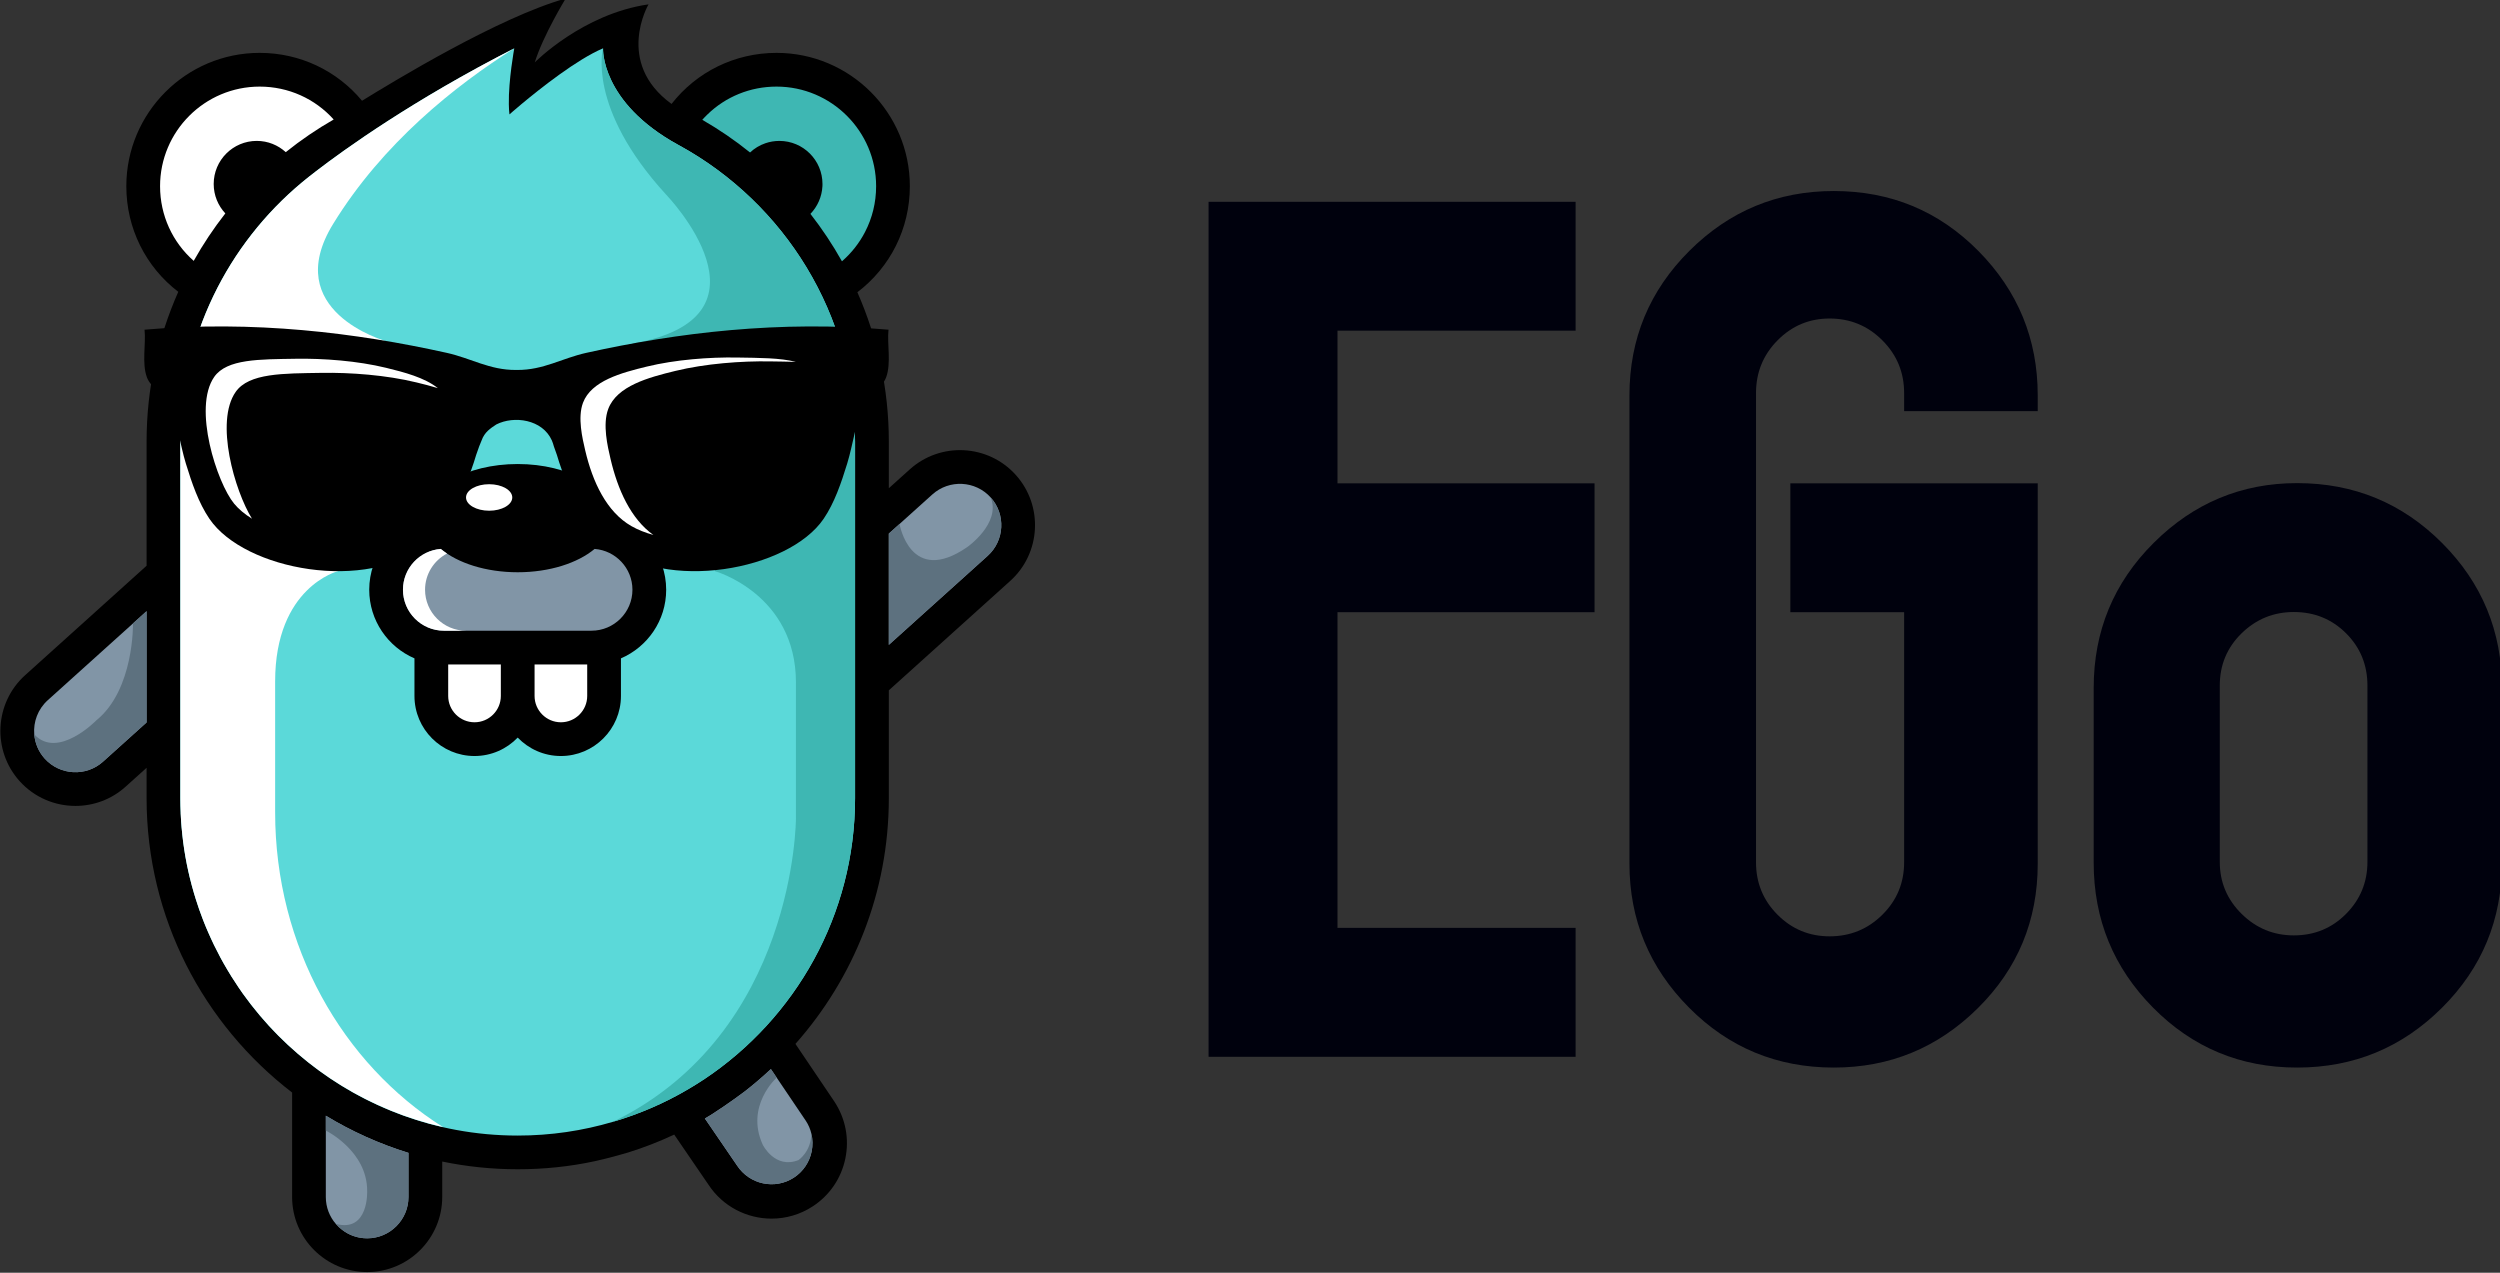 <?xml version="1.0" encoding="UTF-8" standalone="no"?>
<svg
   xmlns:dc="http://purl.org/dc/elements/1.1/"
   xmlns:cc="http://creativecommons.org/ns#"
   xmlns:rdf="http://www.w3.org/1999/02/22-rdf-syntax-ns#"
   xmlns:svg="http://www.w3.org/2000/svg"
   xmlns="http://www.w3.org/2000/svg"
   xmlns:sodipodi="http://sodipodi.sourceforge.net/DTD/sodipodi-0.dtd"
   xmlns:inkscape="http://www.inkscape.org/namespaces/inkscape"
   width="258.888mm"
   height="131.8mm"
   viewBox="0 0 258.888 131.8"
   version="1.1"
   id="svg8"
   inkscape:version="1.0.1 (3bc2e813f5, 2020-09-07)"
   sodipodi:docname="logo.svg">
  <rect x="0" y="0" width="258.888" height="131.8" fill="#333333" stroke="none"/>
  <defs
     id="defs2">
    <clipPath
       clipPathUnits="userSpaceOnUse"
       id="clipPath849">
      <path
         d="m 501.464,382.408 v 250.818 h 107.67 v -37.815 h -69.855 v -44.769 h 75.41 v -37.814 h -75.41 v -92.604 h 69.855 v -37.816 z"
         id="path847" />
    </clipPath>
    <linearGradient
       x1="0"
       y1="0"
       x2="1"
       y2="0"
       gradientUnits="userSpaceOnUse"
       gradientTransform="matrix(0,-239.286,-239.286,0,558.077,659.774)"
       spreadMethod="pad"
       id="linearGradient859">
      <stop
         style="stop-opacity:1;stop-color:#858383"
         offset="0"
         id="stop855" />
      <stop
         style="stop-opacity:1;stop-color:#231f20"
         offset="1"
         id="stop857" />
    </linearGradient>
    <clipPath
       clipPathUnits="userSpaceOnUse"
       id="clipPath869">
      <path
         d="M 642.532,618.856 C 630.796,607.168 624.93,593.026 624.93,576.435 v 0 -137.374 c 0,-16.41 5.821,-30.481 17.464,-42.215 v 0 c 11.641,-11.736 25.804,-17.601 42.491,-17.601 v 0 c 16.408,0 30.479,5.797 42.214,17.396 v 0 c 11.735,11.595 17.603,25.735 17.603,42.42 v 0 111.581 h -72.569 v -37.814 h 33.378 v -73.354 c 0,-6.05 -2.131,-11.185 -6.394,-15.401 v 0 c -4.262,-4.218 -9.42,-6.325 -15.47,-6.325 v 0 c -5.96,0 -11.048,2.107 -15.263,6.325 v 0 c -4.219,4.216 -6.326,9.351 -6.326,15.401 v 0 137.648 c 0,6.05 2.107,11.207 6.326,15.469 v 0 c 4.215,4.264 9.303,6.395 15.263,6.395 v 0 c 6.05,0 11.208,-2.131 15.47,-6.395 v 0 c 4.263,-4.262 6.394,-9.419 6.394,-15.469 v 0 -5.303 h 39.191 v 4.616 c 0,16.501 -5.799,30.617 -17.396,42.352 v 0 c -11.598,11.734 -25.738,17.602 -42.421,17.602 v 0 c -16.501,0 -30.62,-5.845 -42.353,-17.533"
         id="path867" />
    </clipPath>
    <linearGradient
       x1="0"
       y1="0"
       x2="1"
       y2="0"
       gradientUnits="userSpaceOnUse"
       gradientTransform="matrix(0,-239.286,-239.286,0,684.816,659.774)"
       spreadMethod="pad"
       id="linearGradient879">
      <stop
         style="stop-opacity:1;stop-color:#858383"
         offset="0"
         id="stop875" />
      <stop
         style="stop-opacity:1;stop-color:#231f20"
         offset="1"
         id="stop877" />
    </linearGradient>
    <clipPath
       clipPathUnits="userSpaceOnUse"
       id="clipPath889">
      <path
         d="m 778.718,533.167 c -11.735,-11.688 -17.601,-25.876 -17.601,-42.56 v 0 -51.269 c 0,-16.595 5.796,-30.758 17.395,-42.492 v 0 c 11.595,-11.736 25.69,-17.601 42.283,-17.601 v 0 c 16.592,0 30.756,5.844 42.491,17.533 v 0 c 11.735,11.688 17.602,25.873 17.602,42.56 v 0 51.269 c 0,16.592 -5.844,30.755 -17.533,42.492 v 0 C 851.667,544.831 837.48,550.7 820.795,550.7 v 0 c -16.317,0 -30.344,-5.845 -42.077,-17.533 M 804.5,424.345 c -4.261,4.212 -6.393,9.296 -6.393,15.25 v 0 51.718 c 0,6.043 2.132,11.151 6.393,15.319 v 0 c 4.263,4.167 9.373,6.252 15.334,6.252 v 0 c 6.049,0 11.159,-2.085 15.331,-6.252 v 0 c 4.172,-4.168 6.257,-9.276 6.257,-15.319 v 0 -51.718 c 0,-5.954 -2.085,-11.038 -6.257,-15.25 v 0 c -4.172,-4.216 -9.282,-6.322 -15.331,-6.322 v 0 c -5.961,0 -11.071,2.106 -15.334,6.322"
         id="path887" />
    </clipPath>
    <linearGradient
       x1="0"
       y1="0"
       x2="1"
       y2="0"
       gradientUnits="userSpaceOnUse"
       gradientTransform="matrix(0,-239.286,-239.286,0,821.002,659.774)"
       spreadMethod="pad"
       id="linearGradient899">
      <stop
         style="stop-opacity:1;stop-color:#858383"
         offset="0"
         id="stop895" />
      <stop
         style="stop-opacity:1;stop-color:#231f20"
         offset="1"
         id="stop897" />
    </linearGradient>
    <clipPath
       clipPathUnits="userSpaceOnUse"
       id="clipPath909">
      <path
         d="M 0,1080 H 1080 V 0 H 0 Z"
         id="path907" />
    </clipPath>
  </defs>
  <sodipodi:namedview
     id="base"
     pagecolor="#ffffff"
     bordercolor="#666666"
     borderopacity="1.0"
     inkscape:pageopacity="0.0"
     inkscape:pageshadow="2"
     inkscape:zoom="0.35"
     inkscape:cx="357.34281"
     inkscape:cy="1514.7843"
     inkscape:document-units="mm"
     inkscape:current-layer="g841"
     inkscape:document-rotation="0"
     showgrid="false"
     inkscape:window-width="1239"
     inkscape:window-height="1401"
     inkscape:window-x="1311"
     inkscape:window-y="0"
     inkscape:window-maximized="0" />
  <g
     inkscape:label="Layer 1"
     inkscape:groupmode="layer"
     id="layer1"
     transform="translate(94.897,252.62)">
    <g
       id="g841"
       inkscape:label="vector"
       transform="matrix(0.353,0,0,-0.353,-158.408,-8.194)">
      <g
         id="g843"
         style="fill:#00010d;fill-opacity:1"
         transform="translate(33)">
        <g
           id="g845"
           clip-path="url(#clipPath849)"
           style="fill:#00010d;fill-opacity:1">
          <g
             id="g851"
             style="fill:#00010d;fill-opacity:1">
            <g
               id="g853"
               style="fill:#00010d;fill-opacity:1">
              <path
                 d="m 501.464,382.408 v 250.818 h 107.67 v -37.815 h -69.855 v -44.769 h 75.41 v -37.814 h -75.41 v -92.604 h 69.855 v -37.816 z"
                 style="fill:#00010d;fill-opacity:1;stroke:none"
                 id="path861" />
            </g>
          </g>
        </g>
      </g>
      <g
         id="g863"
         style="fill:#00010d;fill-opacity:1"
         transform="translate(33)">
        <g
           id="g865"
           clip-path="url(#clipPath869)"
           style="fill:#00010d;fill-opacity:1">
          <g
             id="g871"
             style="fill:#00010d;fill-opacity:1">
            <g
               id="g873"
               style="fill:#00010d;fill-opacity:1">
              <path
                 d="M 642.532,618.856 C 630.796,607.168 624.93,593.026 624.93,576.435 v 0 -137.374 c 0,-16.41 5.821,-30.481 17.464,-42.215 v 0 c 11.641,-11.736 25.804,-17.601 42.491,-17.601 v 0 c 16.408,0 30.479,5.797 42.214,17.396 v 0 c 11.735,11.595 17.603,25.735 17.603,42.42 v 0 111.581 h -72.569 v -37.814 h 33.378 v -73.354 c 0,-6.05 -2.131,-11.185 -6.394,-15.401 v 0 c -4.262,-4.218 -9.42,-6.325 -15.47,-6.325 v 0 c -5.96,0 -11.048,2.107 -15.263,6.325 v 0 c -4.219,4.216 -6.326,9.351 -6.326,15.401 v 0 137.648 c 0,6.05 2.107,11.207 6.326,15.469 v 0 c 4.215,4.264 9.303,6.395 15.263,6.395 v 0 c 6.05,0 11.208,-2.131 15.47,-6.395 v 0 c 4.263,-4.262 6.394,-9.419 6.394,-15.469 v 0 -5.303 h 39.191 v 4.616 c 0,16.501 -5.799,30.617 -17.396,42.352 v 0 c -11.598,11.734 -25.738,17.602 -42.421,17.602 v 0 c -16.501,0 -30.62,-5.845 -42.353,-17.533"
                 style="fill:#00010d;fill-opacity:1;stroke:none"
                 id="path881" />
            </g>
          </g>
        </g>
      </g>
      <g
         id="g883"
         style="fill:#00010d;fill-opacity:1"
         transform="translate(33)">
        <g
           id="g885"
           clip-path="url(#clipPath889)"
           style="fill:#00010d;fill-opacity:1">
          <g
             id="g891"
             style="fill:#00010d;fill-opacity:1">
            <g
               id="g893"
               style="fill:#00010d;fill-opacity:1">
              <path
                 d="m 778.718,533.167 c -11.735,-11.688 -17.601,-25.876 -17.601,-42.56 v 0 -51.269 c 0,-16.595 5.796,-30.758 17.395,-42.492 v 0 c 11.595,-11.736 25.69,-17.601 42.283,-17.601 v 0 c 16.592,0 30.756,5.844 42.491,17.533 v 0 c 11.735,11.688 17.602,25.873 17.602,42.56 v 0 51.269 c 0,16.592 -5.844,30.755 -17.533,42.492 v 0 C 851.667,544.831 837.48,550.7 820.795,550.7 v 0 c -16.317,0 -30.344,-5.845 -42.077,-17.533 M 804.5,424.345 c -4.261,4.212 -6.393,9.296 -6.393,15.25 v 0 51.718 c 0,6.043 2.132,11.151 6.393,15.319 v 0 c 4.263,4.167 9.373,6.252 15.334,6.252 v 0 c 6.049,0 11.159,-2.085 15.331,-6.252 v 0 c 4.172,-4.168 6.257,-9.276 6.257,-15.319 v 0 -51.718 c 0,-5.954 -2.085,-11.038 -6.257,-15.25 v 0 c -4.172,-4.216 -9.282,-6.322 -15.331,-6.322 v 0 c -5.961,0 -11.071,2.106 -15.334,6.322"
                 style="fill:#00010d;fill-opacity:1;stroke:none"
                 id="path901" />
            </g>
          </g>
        </g>
      </g>
      <g
         id="g903">
        <g
           id="g905"
           clip-path="url(#clipPath909)">
          <g
             id="g911"
             transform="translate(477.892,553.112)">
            <path
               d="M 0,0 C -8.13,9.027 -22.081,9.733 -31.085,1.615 L -37.23,-3.914 V 9.778 c 0,15.576 -3.32,30.39 -9.229,43.802 9.632,7.312 15.396,18.671 15.396,31.108 0,21.564 -17.539,39.114 -39.114,39.114 -12.246,0 -23.471,-5.596 -30.794,-14.982 -16.731,12.156 -6.751,29.213 -6.751,29.213 -19.343,-2.77 -33.372,-17.023 -33.372,-17.023 2.422,7.872 9.072,18.739 9.072,18.739 -19.535,-5.439 -50.654,-24.402 -59.749,-29.998 -7.322,8.814 -18.188,14.051 -30.03,14.051 -21.565,0 -39.115,-17.55 -39.115,-39.114 0,-12.369 5.697,-23.673 15.24,-30.984 -5.954,-13.446 -9.296,-28.293 -9.296,-43.926 v -36.434 l -35.627,-32.106 c -9.016,-8.13 -9.734,-22.08 -1.604,-31.095 4.34,-4.812 10.34,-7.256 16.362,-7.256 5.259,0 10.529,1.861 14.723,5.651 l 6.146,5.529 v -8.904 c 0,-35.155 16.764,-66.442 42.691,-86.358 v -30.637 c 0,-12.145 9.869,-22.024 22.013,-22.024 12.145,0 22.025,9.879 22.025,22.024 v 10.395 c 7.143,-1.48 14.556,-2.265 22.136,-2.265 7.715,0 15.248,0.781 22.506,2.344 4.636,0.998 9.902,2.579 9.902,2.579 4.644,1.445 9.152,3.212 13.51,5.249 l 10.039,-14.682 c 4.245,-6.463 11.32,-9.974 18.529,-9.974 4.167,0.002 8.381,1.175 12.116,3.629 4.941,3.245 8.321,8.22 9.52,14.007 1.199,5.789 0.072,11.697 -3.209,16.692 l -11.433,16.932 c 17.03,19.211 27.397,44.454 27.397,72.089 v 31.635 l 35.626,32.105 C 7.413,-22.967 8.13,-9.016 0,0"
               style="fill:#000000;fill-opacity:1;fill-rule:nonzero;stroke:none"
               id="path913" />
          </g>
          <g
             id="g915"
             transform="translate(418.02,354.613)">
            <path
               d="M 0,0 C -0.65,-3.151 -2.489,-5.854 -5.169,-7.625 -10.721,-11.27 -18.2,-9.723 -21.89,-4.093 l -9.43,13.782 c 0.583,0.348 1.166,0.684 1.737,1.032 4.979,3.151 9.891,6.863 9.891,6.863 2.68,2.074 5.26,4.295 7.738,6.604 l 1.693,-2.5 L -1.727,9.05 C -0.953,7.884 -0.404,6.616 -0.089,5.293 0.336,3.577 0.37,1.771 0,0"
               style="fill:#8195a6;fill-opacity:1;fill-rule:nonzero;stroke:none"
               id="path917" />
          </g>
          <g
             id="g919"
             transform="translate(430.76,562.891)">
            <path
               d="m 0,0 v -104.625 c 0,-34.272 -17.518,-64.542 -44.07,-82.314 -1.597,-1.061 -3.223,-2.079 -4.878,-3.054 -6.871,-4.044 -14.265,-7.267 -22.055,-9.558 -8.866,-2.629 -18.253,-4.043 -27.967,-4.043 -24.615,0 -47.137,9.049 -64.471,23.978 -0.028,0.015 -0.042,0.043 -0.071,0.057 -1.866,1.598 -3.676,3.252 -5.415,4.991 -1.993,1.993 -3.902,4.071 -5.712,6.235 -1.767,2.079 -3.436,4.227 -5.019,6.461 -0.382,0.566 -0.778,1.131 -1.174,1.697 -0.749,1.117 -1.484,2.234 -2.205,3.379 -0.028,0.043 -0.057,0.099 -0.085,0.156 -0.325,0.509 -0.636,1.032 -0.947,1.555 -0.382,0.636 -0.764,1.287 -1.131,1.937 -0.325,0.594 -0.651,1.173 -0.976,1.767 -0.65,1.216 -1.272,2.432 -1.88,3.676 -0.297,0.622 -0.594,1.245 -0.877,1.867 -0.297,0.635 -0.58,1.257 -0.848,1.894 -0.198,0.452 -0.396,0.904 -0.58,1.343 -0.169,0.382 -0.325,0.777 -0.481,1.174 -0.183,0.467 -0.367,0.919 -0.537,1.371 -0.749,1.923 -1.428,3.889 -2.05,5.882 -0.184,0.58 -0.367,1.174 -0.537,1.767 -0.438,1.498 -0.848,3.011 -1.216,4.538 -0.141,0.58 -0.283,1.174 -0.41,1.768 -0.014,0.07 -0.029,0.142 -0.043,0.197 -0.141,0.622 -0.268,1.244 -0.395,1.867 -0.566,2.856 -1.018,5.754 -1.329,8.695 -0.071,0.58 -0.128,1.16 -0.17,1.754 -0.014,0.127 -0.028,0.268 -0.042,0.409 -0.043,0.538 -0.085,1.075 -0.128,1.626 -0.028,0.325 -0.042,0.65 -0.056,0.975 -0.043,0.495 -0.057,1.004 -0.085,1.514 v 0.184 c -0.042,0.678 -0.056,1.371 -0.071,2.049 -0.014,0.736 -0.028,1.471 -0.028,2.206 V 0 c 0,30.553 13.912,57.911 35.728,76.065 0.297,0.269 0.608,0.509 0.905,0.735 0.198,0.184 0.382,0.34 0.579,0.467 0.227,0.212 0.453,0.396 0.693,0.566 h 0.014 c 0.269,0.24 0.552,0.452 0.834,0.65 0.34,0.268 0.707,0.551 1.103,0.862 8.257,6.348 28.32,20.798 58.109,36.011 0,0 -1.724,-9.303 -1.597,-16.415 0.014,-1.046 0.071,-2.05 0.184,-2.969 0,0 1.329,1.188 3.478,2.984 5.5,4.58 16.344,13.19 23.979,16.4 0,0 -0.82,-15.807 22.098,-28.348 0.156,-0.085 0.311,-0.169 0.467,-0.254 C -20.77,69.901 0,37.326 0,0"
               style="fill:#5bd9d9;fill-opacity:1;fill-rule:nonzero;stroke:none"
               id="path921" />
          </g>
          <g
             id="g923"
             transform="translate(436.935,637.796)">
            <path
               d="m 0,0 c 0,-4.793 -1.146,-9.374 -3.252,-13.431 -1.683,-3.252 -3.973,-6.165 -6.772,-8.596 -2.729,4.877 -5.826,9.529 -9.247,13.912 2.05,2.135 3.365,4.99 3.521,8.129 0.014,0.213 0.014,0.424 0.014,0.637 0,6.97 -5.656,12.64 -12.64,12.64 -1.442,0 -2.814,-0.241 -4.1,-0.679 -1.697,-0.58 -3.224,-1.513 -4.51,-2.715 -4.397,3.549 -9.092,6.758 -14.012,9.586 0.495,0.552 1.004,1.089 1.527,1.583 5.33,5.175 12.513,8.159 20.246,8.159 C -13.106,29.225 0,16.118 0,0"
               style="fill:#3eb7b3;fill-opacity:1;fill-rule:nonzero;stroke:none"
               id="path925" />
          </g>
          <g
             id="g927"
             transform="translate(226.875,637.8)">
            <path
               d="m 0,0 c 0,16.111 13.108,29.22 29.219,29.22 8.456,0 16.257,-3.57 21.71,-9.646 -4.94,-2.834 -9.639,-6.037 -14.056,-9.585 -2.248,2.048 -5.229,3.303 -8.501,3.303 -6.985,0 -12.64,-5.669 -12.64,-12.639 0,-3.337 1.298,-6.37 3.413,-8.631 C 15.713,-12.365 12.607,-17.016 9.87,-21.904 3.66,-16.443 0,-8.562 0,0"
               style="fill:#ffffff;fill-opacity:1;fill-rule:nonzero;stroke:none"
               id="path929" />
          </g>
          <g
             id="g931"
             transform="translate(222.92,513.138)">
            <path
               d="m 0,0 v -32.646 l -12.767,-11.495 c -4.962,-4.467 -12.64,-4.072 -17.122,0.891 -1.838,2.05 -2.856,4.553 -3.068,7.111 -0.297,3.634 1.046,7.381 3.959,10.011 l 25.011,22.536 z"
               style="fill:#8195a6;fill-opacity:1;fill-rule:nonzero;stroke:none"
               id="path933" />
          </g>
          <g
             id="g935"
             transform="translate(299.749,354.221)">
            <path
               d="m 0,0 v -12.951 c 0,-6.673 -5.443,-12.116 -12.117,-12.116 -0.693,0 -1.371,0.056 -2.022,0.17 -0.226,0.042 -0.438,0.084 -0.65,0.126 -0.212,0.042 -0.424,0.099 -0.636,0.17 -0.113,0.029 -0.226,0.057 -0.325,0.099 -0.156,0.042 -0.312,0.085 -0.467,0.142 -1.173,0.423 -2.262,1.032 -3.238,1.781 -0.339,0.255 -0.664,0.537 -0.975,0.82 -0.311,0.297 -0.608,0.608 -0.891,0.933 -1.824,2.106 -2.927,4.864 -2.927,7.875 V 10.9 C -16.712,6.334 -8.582,2.644 0,0"
               style="fill:#8195a6;fill-opacity:1;fill-rule:nonzero;stroke:none"
               id="path937" />
          </g>
          <g
             id="g939"
             transform="translate(469.666,529.368)">
            <path
               d="M 0,0 -29.012,-26.128 V 6.519 l 3.153,2.827 9.614,8.653 C -11.283,22.48 -3.591,22.084 0.876,17.122 5.358,12.16 4.963,4.482 0,0"
               style="fill:#8195a6;fill-opacity:1;fill-rule:nonzero;stroke:none"
               id="path941" />
          </g>
          <g
             id="g943"
             transform="translate(359.234,540.53)">
            <path
               d="M 0,0 C -0.1,8.718 -12.344,15.769 -27.444,15.769 -42.545,15.769 -54.789,8.718 -54.889,0 -64.161,-2.553 -71,-11.038 -71,-21.11 c 0,-9.014 5.473,-16.768 13.269,-20.13 v -11.029 c 0,-9.715 7.903,-17.618 17.617,-17.618 4.974,0 9.463,2.08 12.67,5.405 3.206,-3.325 7.695,-5.405 12.669,-5.405 9.714,0 17.617,7.903 17.617,17.618 v 11.029 c 7.796,3.362 13.269,11.116 13.269,20.13 C 16.111,-11.038 9.272,-2.553 0,0"
               style="fill:#000000;fill-opacity:1;fill-rule:nonzero;stroke:none"
               id="path945" />
          </g>
          <g
             id="g947"
             transform="translate(319.121,480.539)">
            <path
               d="m 0,0 c -4.257,0 -7.721,3.465 -7.721,7.722 v 9.245 H 7.721 V 7.722 C 7.721,3.465 4.257,0 0,0"
               style="fill:#ffffff;fill-opacity:1;fill-rule:nonzero;stroke:none"
               id="path949" />
          </g>
          <g
             id="g951"
             transform="translate(352.18,488.261)">
            <path
               d="m 0,0 c 0,-4.257 -3.463,-7.722 -7.721,-7.722 -4.257,0 -7.72,3.465 -7.72,7.722 V 9.245 H 0 Z"
               style="fill:#ffffff;fill-opacity:1;fill-rule:nonzero;stroke:none"
               id="path953" />
          </g>
          <g
             id="g955"
             transform="translate(353.431,507.402)">
            <path
               d="m 0,0 h -16.692 -9.897 -16.693 c -6.627,0 -12.017,5.392 -12.017,12.018 0,6.315 4.899,11.497 11.095,11.971 4.957,-4.132 13.208,-6.843 22.563,-6.843 9.355,0 17.606,2.711 22.563,6.843 C 7.118,23.515 12.018,18.333 12.018,12.018 12.018,5.392 6.627,0 0,0"
               style="fill:#8195a6;fill-opacity:1;fill-rule:nonzero;stroke:none"
               id="path957" />
          </g>
          <g
             id="g959"
             transform="translate(304.611,519.42)">
            <path
               d="M 0,0 C 0,4.613 2.621,8.613 6.445,10.623 5.799,11.055 5.18,11.501 4.616,11.972 -1.581,11.497 -6.48,6.315 -6.48,0 c 0,-6.626 5.391,-12.018 12.018,-12.018 h 6.48 C 5.391,-12.018 0,-6.626 0,0"
               style="fill:#ffffff;fill-opacity:1;fill-rule:nonzero;stroke:none"
               id="path961" />
          </g>
          <g
             id="g963"
             transform="translate(469.666,529.368)">
            <path
               d="M 0,0 -29.012,-26.128 V 6.519 l 3.153,2.827 c 0,0 3.117,-18.327 19.843,-6.79 0,0 10,6.981 6.892,14.566 C 5.358,12.16 4.963,4.482 0,0"
               style="fill:#5d717f;fill-opacity:1;fill-rule:nonzero;stroke:none"
               id="path965" />
          </g>
          <g
             id="g967"
             transform="translate(222.92,513.138)">
            <path
               d="m 0,0 v -32.646 l -12.767,-11.495 c -4.962,-4.467 -12.64,-4.072 -17.122,0.891 -1.838,2.05 -2.856,4.553 -3.068,7.111 6.914,-7.507 18.225,4.115 18.225,4.115 11.127,9.02 10.745,28.432 10.745,28.432 z"
               style="fill:#5d717f;fill-opacity:1;fill-rule:nonzero;stroke:none"
               id="path969" />
          </g>
          <g
             id="g971"
             transform="translate(299.749,354.221)">
            <path
               d="m 0,0 v -12.951 c 0,-6.673 -5.443,-12.116 -12.117,-12.116 -0.693,0 -1.371,0.056 -2.022,0.17 -0.226,0.042 -0.438,0.084 -0.65,0.126 -0.212,0.042 -0.424,0.099 -0.636,0.17 -0.113,0.029 -0.226,0.057 -0.325,0.099 -0.156,0.042 -0.312,0.085 -0.467,0.142 -1.173,0.423 -2.262,1.032 -3.238,1.781 -0.339,0.255 -0.664,0.537 -0.975,0.82 -0.311,0.297 -0.608,0.608 -0.891,0.933 9.756,-2.63 9.204,9.699 9.204,9.699 0,11.749 -12.131,17.673 -12.131,17.673 V 10.9 C -16.712,6.334 -8.582,2.644 0,0"
               style="fill:#5d717f;fill-opacity:1;fill-rule:nonzero;stroke:none"
               id="path973" />
          </g>
          <g
             id="g975"
             transform="translate(330.196,546.49)">
            <path
               d="m 0,0 c 0,-2.147 -3.037,-3.888 -6.783,-3.888 -3.747,0 -6.784,1.741 -6.784,3.888 0,2.147 3.037,3.888 6.784,3.888 C -3.037,3.888 0,2.147 0,0"
               style="fill:#ffffff;fill-opacity:1;fill-rule:nonzero;stroke:none"
               id="path977" />
          </g>
          <g
             id="g979"
             transform="translate(430.76,562.891)">
            <path
               d="m 0,0 v -104.625 c 0,-34.272 -17.518,-64.542 -44.07,-82.314 -1.597,-1.061 -3.223,-2.079 -4.878,-3.054 -6.871,-4.044 -14.265,-7.267 -22.055,-9.558 53.655,26.128 53.655,89.016 53.655,89.016 v 39.857 c 0,25.916 -23.71,32.645 -23.71,32.645 l -24.248,66.791 c 44.551,7.79 9.897,43.659 9.897,43.659 -23.47,25.619 -18.521,42.939 -18.521,42.939 0,0 -0.82,-15.807 22.098,-28.348 0.156,-0.085 0.311,-0.169 0.467,-0.254 C -20.77,69.901 0,37.326 0,0"
               style="fill:#3eb7b3;fill-opacity:1;fill-rule:nonzero;stroke:none"
               id="path981" />
          </g>
          <g
             id="g983"
             transform="translate(260.632,454.109)">
            <path
               d="M 0,0 V 38.394 C 0,66.14 18.436,70.761 18.436,70.761 L 22.501,86.147 0,87.542 v 25.411 c 0,8.467 0.919,16.455 2.55,23.997 l 29.687,1.392 c 0,0 -30.956,8.713 -15.211,34.305 14.546,23.672 35.802,40.561 53.129,51.491 -29.79,-15.213 -49.852,-29.663 -58.109,-36.011 -0.396,-0.311 -0.764,-0.594 -1.103,-0.862 -0.283,-0.199 -0.566,-0.411 -0.834,-0.651 h -0.014 c -0.241,-0.17 -0.467,-0.353 -0.693,-0.565 -0.198,-0.128 -0.382,-0.283 -0.58,-0.467 -0.297,-0.226 -0.608,-0.466 -0.905,-0.735 -21.815,-18.154 -35.728,-45.512 -35.728,-76.065 V 4.157 c 0,-0.735 0.015,-1.47 0.029,-2.206 0.014,-0.679 0.028,-1.371 0.07,-2.05 v -0.183 c 0.028,-0.51 0.043,-1.019 0.085,-1.514 0.014,-0.325 0.028,-0.65 0.057,-0.975 0.042,-0.551 0.085,-1.088 0.127,-1.626 0.014,-0.141 0.028,-0.283 0.042,-0.41 0.043,-0.593 0.099,-1.173 0.17,-1.754 0.311,-2.94 0.763,-5.838 1.329,-8.694 0.127,-0.623 0.255,-1.245 0.396,-1.867 0.014,-0.056 0.028,-0.127 0.042,-0.197 0.128,-0.594 0.269,-1.188 0.41,-1.768 0.368,-1.527 0.778,-3.04 1.216,-4.538 0.17,-0.594 0.354,-1.187 0.538,-1.768 0.622,-1.993 1.3,-3.944 2.05,-5.881 0.169,-0.453 0.353,-0.905 0.537,-1.372 0.155,-0.396 0.311,-0.792 0.481,-1.173 0.183,-0.439 0.381,-0.891 0.579,-1.343 0.269,-0.637 0.551,-1.259 0.848,-1.895 0.284,-0.622 0.58,-1.244 0.877,-1.866 0.608,-1.244 1.23,-2.46 1.881,-3.677 0.325,-0.593 0.65,-1.172 0.975,-1.766 0.368,-0.651 0.749,-1.301 1.131,-1.938 0.311,-0.522 0.622,-1.046 0.947,-1.554 0.029,-0.057 0.057,-0.114 0.085,-0.157 0.721,-1.144 1.456,-2.261 2.206,-3.379 0.396,-0.565 0.792,-1.13 1.173,-1.696 1.598,-2.22 3.266,-4.383 5.02,-6.461 C 9.162,-75.726 27.909,-87.475 49.244,-92.324 19.822,-73.789 0,-39.361 0,0"
               style="fill:#ffffff;fill-opacity:1;fill-rule:nonzero;stroke:none"
               id="path985" />
          </g>
          <g
             id="g987"
             transform="translate(440.57,595.708)">
            <path
               d="m 0,0 c -32.01,2.793 -61.931,-0.866 -88.662,-6.794 -7.127,-1.581 -12.569,-5.068 -20.274,-5.017 v 0.005 h -0.194 -0.187 v -0.005 c -7.704,-0.051 -13.146,3.436 -20.274,5.017 -26.731,5.928 -56.652,9.587 -88.661,6.794 0.454,-4.084 -0.842,-9.779 0.695,-13.968 1.232,-3.347 4.812,-4.242 6.234,-7.173 2.699,-5.556 3.402,-12.279 5.192,-18.122 1.743,-5.673 3.737,-11.557 6.93,-16.237 10.338,-15.155 46.462,-21.615 63.376,-7.546 2.032,1.687 4.305,4.533 6.414,7.664 0.422,0.626 0.833,1.261 1.238,1.903 3.077,5.289 5.507,10.955 7.2,16.722 0.285,0.866 0.579,1.715 0.891,2.524 0.228,0.612 0.465,1.199 0.715,1.755 0.851,2.413 2.586,3.544 4.315,4.68 5.195,2.638 13.508,1.508 16.287,-4.688 0.246,-0.583 0.446,-1.176 0.593,-1.747 0.311,-0.809 0.606,-1.658 0.895,-2.524 1.695,-5.767 4.12,-11.433 7.195,-16.722 0.408,-0.642 0.816,-1.277 1.236,-1.903 2.112,-3.131 4.387,-5.977 6.418,-7.664 16.916,-14.069 53.037,-7.609 63.377,7.546 3.19,4.68 5.185,10.564 6.929,16.237 1.792,5.843 2.497,12.566 5.191,18.122 1.422,2.931 5.005,3.826 6.236,7.173 C 0.844,-9.779 -0.456,-4.084 0,0"
               style="fill:#000000;fill-opacity:1;fill-rule:nonzero;stroke:none"
               id="path989" />
          </g>
          <g
             id="g991"
             transform="translate(350.942,574.265)">
            <path
               d="m 0,0 c 2.424,6.442 11.241,8.798 18.735,10.622 8.377,2.042 18.377,2.791 26.491,2.657 6.51,-0.108 12.628,-0.093 17.243,-1.283 -2.403,0.081 -4.926,0.106 -7.508,0.148 C 46.429,12.285 35.913,11.497 27.104,9.351 19.225,7.433 9.954,4.956 7.405,-1.819 c -1.713,-4.571 -0.173,-11 0.678,-14.659 2.101,-8.994 5.948,-17.583 12.558,-22.292 -2.339,0.636 -4.511,1.492 -6.43,2.587 C 6.919,-32.024 2.81,-23.207 0.645,-13.94 -0.164,-10.461 -1.629,-4.347 0,0"
               style="fill:#ffffff;fill-opacity:1;fill-rule:nonzero;stroke:none"
               id="path993" />
          </g>
          <g
             id="g995"
             transform="translate(249.054,577.457)">
            <path
               d="M 0,0 C 3.895,5.564 13.971,5.401 25.139,5.585 33.671,5.727 44.186,4.939 52.995,2.792 55.054,2.291 57.208,1.75 59.313,1.106 55.42,4.208 49.436,5.773 44.116,7.068 35.739,9.109 25.738,9.858 17.624,9.724 7.004,9.549 -2.579,9.704 -6.283,4.413 -12.65,-4.691 -5.469,-26.691 -0.465,-32.772 0.878,-34.404 2.668,-35.888 4.784,-37.2 -0.289,-28.995 -6.146,-8.787 0,0"
               style="fill:#ffffff;fill-opacity:1;fill-rule:nonzero;stroke:none"
               id="path997" />
          </g>
          <g
             id="g999"
             transform="translate(418.02,354.613)">
            <path
               d="M 0,0 C -0.65,-3.151 -2.489,-5.854 -5.169,-7.625 -10.721,-11.27 -18.2,-9.723 -21.89,-4.093 l -9.43,13.782 c 0.583,0.348 1.166,0.684 1.737,1.032 4.979,3.151 9.891,6.863 9.891,6.863 2.68,2.074 5.26,4.295 7.738,6.604 l 1.693,-2.5 c 0,0 -9.307,-8.321 -4.071,-19.714 0,0 3.556,-7.2 10.463,-4.486 0,0 3.723,2.445 3.78,7.805 C 0.336,3.577 0.37,1.771 0,0"
               style="fill:#5d717f;fill-opacity:1;fill-rule:nonzero;stroke:none"
               id="path1001" />
          </g>
        </g>
      </g>
    </g>
  </g>
</svg>

